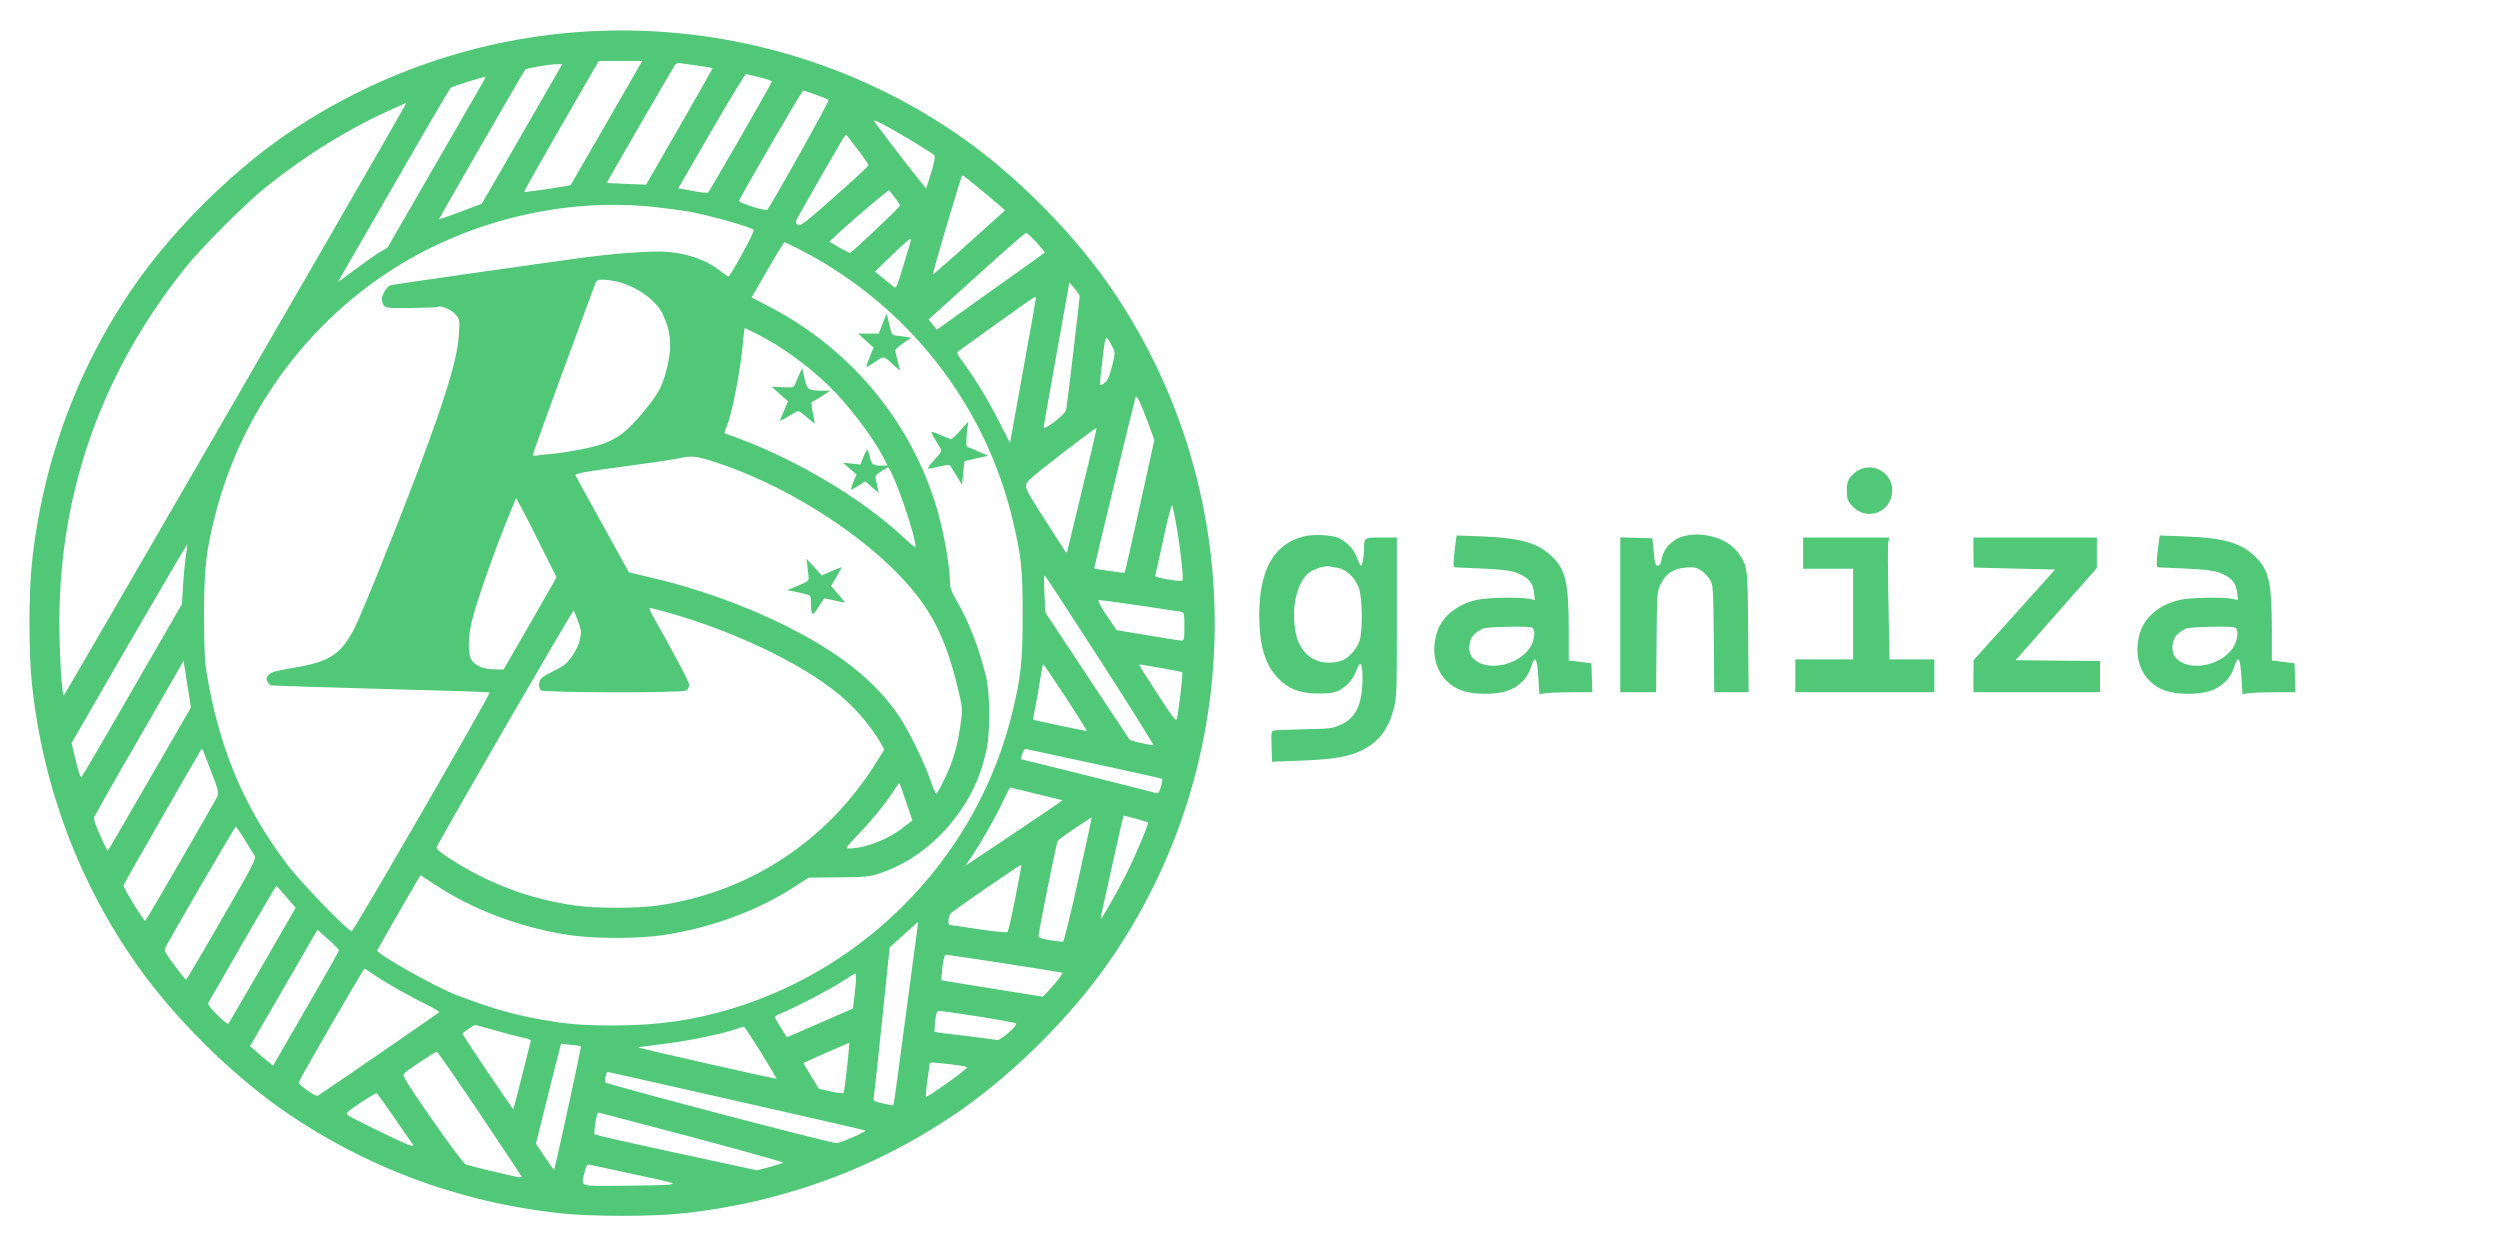 <?xml version="1.0" standalone="no"?>
<!DOCTYPE svg PUBLIC "-//W3C//DTD SVG 20010904//EN"
 "http://www.w3.org/TR/2001/REC-SVG-20010904/DTD/svg10.dtd">
<svg version="1.0" xmlns="http://www.w3.org/2000/svg"
 width="1600pt" height="800pt" viewBox="0 0 1600 800"
 preserveAspectRatio="xMidYMid meet">

<g transform="translate(0,800) scale(0.1,-0.1)"
fill="#50C878" stroke="none">
<path d="M3780 7800 c-714 -37 -1408 -278 -1992 -691 -330 -235 -672 -577
-907 -907 -374 -529 -606 -1144 -676 -1799 -22 -198 -22 -588 0 -786 70 -655
302 -1270 676 -1799 235 -330 577 -672 907 -907 529 -374 1144 -606 1799 -676
198 -22 588 -22 786 0 655 70 1270 302 1799 676 330 235 672 577 907 907 927
1309 927 3075 0 4384 -235 330 -577 672 -907 907 -693 491 -1537 735 -2392
691z m306 -232 c-13 -24 -117 -203 -229 -398 l-205 -355 -38 -7 c-94 -17 -256
-39 -259 -36 -3 2 104 192 236 421 l241 417 139 0 140 0 -25 -42z m387 11 c48
-6 87 -14 87 -17 0 -3 -96 -171 -212 -374 l-213 -370 -125 5 c-69 3 -126 6
-127 6 -2 2 428 745 439 758 5 7 22 10 36 8 15 -2 66 -9 115 -16z m-1022 -246
c-82 -142 -198 -343 -258 -448 l-110 -189 -137 -52 c-75 -28 -136 -49 -136
-47 0 7 541 946 551 957 9 10 140 33 201 35 l37 1 -148 -257z m1412 172 c42
-10 77 -22 77 -27 0 -9 -396 -698 -408 -710 -4 -4 -49 0 -99 10 l-92 17 212
367 c117 203 217 366 222 364 6 -2 45 -11 88 -21z m-1764 -17 c-7 -13 -149
-259 -316 -548 l-303 -525 -54 -32 c-29 -18 -102 -69 -161 -114 -59 -44 -105
-77 -102 -73 3 5 163 284 357 619 193 336 357 615 363 622 9 9 171 61 225 72
1 1 -3 -9 -9 -21z m2123 -94 c40 -14 77 -30 81 -34 7 -6 -365 -671 -393 -703
-9 -10 -180 44 -180 57 0 15 402 706 410 706 5 0 42 -12 82 -26z m-2654 -112
c-212 -374 -2155 -3732 -2159 -3732 -13 0 -29 265 -29 470 1 835 271 1596 804
2264 103 130 392 419 522 522 259 207 538 378 814 500 41 19 76 34 78 34 2 0
-12 -26 -30 -58z m3085 -78 c75 -39 313 -182 326 -197 7 -10 2 -41 -19 -112
-17 -54 -31 -100 -33 -101 -2 -2 -220 277 -320 412 -23 30 -18 30 46 -2z
m-155 -172 c35 -46 62 -87 60 -92 -2 -5 -99 -95 -217 -199 -185 -164 -217
-189 -233 -180 -13 7 -17 16 -13 27 5 14 242 428 298 521 17 28 22 31 31 19 6
-7 39 -51 74 -96z m756 -227 c50 -41 111 -92 135 -113 l44 -38 -229 -206
c-126 -114 -231 -205 -233 -203 -5 5 182 635 188 635 2 0 45 -34 95 -75z
m-526 -71 c18 -23 32 -46 32 -50 0 -9 -304 -297 -319 -302 -5 -1 -36 14 -70
34 l-62 37 23 23 c76 75 354 312 359 306 3 -4 20 -26 37 -48z m-1538 -59 c74
-8 173 -21 219 -29 131 -24 394 -98 415 -117 9 -8 -150 -299 -163 -299 -3 0
-26 16 -50 35 -101 80 -244 125 -401 125 -107 0 -306 -16 -450 -35 -340 -46
-1247 -176 -1260 -180 -26 -9 -63 -72 -56 -97 13 -52 13 -52 187 -49 90 1 167
4 171 7 18 12 88 -18 114 -49 26 -31 27 -34 21 -127 -9 -152 -79 -384 -253
-849 -140 -372 -373 -951 -416 -1033 -87 -167 -159 -214 -390 -252 -117 -20
-145 -28 -160 -46 -14 -17 -15 -26 -7 -41 6 -11 16 -22 22 -25 7 -2 324 -13
705 -23 381 -10 694 -20 696 -22 8 -8 -870 -1528 -883 -1529 -25 0 -335 321
-423 440 -276 370 -430 745 -509 1235 -9 52 -13 176 -13 350 0 297 13 411 73
645 161 632 564 1195 1111 1552 497 325 1119 476 1700 413z m2444 -227 c31
-34 54 -63 52 -65 -2 -2 -158 -114 -347 -248 l-343 -245 -27 33 -27 32 46 41
c26 23 164 148 307 277 143 130 265 236 272 236 6 1 36 -27 67 -61z m-804 16
c0 -3 -21 -75 -47 -160 -41 -137 -48 -153 -62 -141 -9 7 -40 33 -69 56 l-52
43 107 104 c99 95 123 114 123 98z m-709 -62 c684 -352 1182 -984 1359 -1725
57 -238 65 -317 65 -617 -1 -299 -10 -385 -65 -615 -216 -900 -906 -1630
-1795 -1900 -252 -76 -471 -107 -755 -108 -207 0 -314 9 -495 43 -177 34 -285
66 -510 150 -139 53 -522 269 -511 288 39 70 182 320 223 389 l54 92 92 -60
c251 -166 560 -280 872 -325 158 -22 422 -22 580 0 306 44 613 156 855 314
l85 55 190 2 c169 1 198 4 260 24 183 60 347 178 477 342 111 140 176 281 213
457 23 113 21 362 -5 465 -48 190 -110 350 -189 485 -32 55 -41 81 -41 116 0
79 -30 266 -65 402 -149 581 -548 1079 -1087 1359 l-118 61 102 177 c56 97
105 177 108 177 4 0 49 -22 101 -48z m-1164 -206 c126 -34 243 -119 285 -207
54 -115 61 -217 23 -359 -31 -113 -53 -152 -149 -269 -130 -155 -199 -197
-387 -235 -68 -14 -158 -28 -199 -31 -41 -3 -85 -8 -97 -11 -13 -2 -23 0 -23
7 0 9 322 888 399 1092 9 24 16 27 53 27 24 0 67 -7 95 -14z m2953 -91 c0 -16
-79 -686 -85 -720 -4 -22 -23 -43 -75 -83 -39 -29 -70 -47 -70 -40 -1 7 36
220 82 472 l82 459 33 -39 c18 -21 33 -44 33 -49z m-281 -17 c0 -7 -37 -218
-83 -468 l-82 -455 -67 131 c-72 141 -149 269 -228 378 -47 64 -49 69 -32 81
10 7 122 88 248 178 127 91 233 166 238 166 4 1 7 -5 6 -11z m-1781 -227 c149
-75 315 -195 451 -325 128 -123 289 -334 357 -468 l24 -48 -44 0 c-50 0 -61
10 -71 63 -4 20 -11 37 -15 37 -4 0 -15 -21 -25 -46 l-18 -47 -56 6 -56 6 43
-38 43 -37 -21 -53 c-13 -33 -16 -50 -8 -45 7 4 29 18 49 30 l37 23 43 -37 42
-36 -6 31 c-3 17 -9 42 -12 55 -5 21 0 29 35 52 23 15 43 26 45 24 40 -45 175
-438 175 -509 0 -6 -31 18 -69 54 -282 266 -732 529 -1148 672 -8 3 -7 15 6
42 34 71 92 372 107 551 4 45 8 82 11 82 2 0 38 -18 81 -39z m2272 -82 c18
-35 18 -37 -3 -123 -18 -70 -28 -92 -50 -108 -33 -24 -33 -33 -10 161 18 156
18 156 63 70z m233 -499 l35 -95 -93 -423 c-51 -233 -95 -425 -97 -427 -3 -4
-190 23 -195 28 -2 2 253 1057 264 1092 7 23 26 -16 86 -175z m-417 -371 c-46
-189 -89 -368 -96 -398 l-13 -54 -64 99 c-167 258 -195 305 -197 333 -1 26 19
44 224 203 124 96 226 172 228 168 1 -3 -35 -161 -82 -351z m-2363 135 c425
-137 892 -424 1182 -725 196 -203 292 -386 370 -703 36 -146 36 -151 25 -235
-19 -145 -49 -251 -101 -358 -27 -57 -53 -103 -57 -103 -4 0 -20 37 -36 83
-43 123 -139 319 -202 413 -150 224 -381 407 -728 580 -264 131 -567 240 -861
308 l-140 33 -168 304 c-93 167 -171 309 -173 315 -6 14 41 23 356 65 129 17
262 37 295 44 92 20 117 18 238 -21z m-1105 -551 l94 -188 -169 -295 -170
-295 -59 1 c-71 1 -129 26 -149 65 -21 39 -19 148 5 244 31 130 155 480 252
713 l31 74 36 -65 c20 -36 78 -150 129 -254z m4061 143 c25 -140 47 -343 39
-351 -10 -11 -179 18 -175 29 2 6 26 113 53 238 26 125 52 222 56 214 4 -7 16
-65 27 -130z m-6339 -187 c-5 -35 -14 -121 -18 -190 l-8 -126 -314 -544 c-172
-299 -319 -550 -325 -557 -10 -11 -18 9 -40 100 l-27 113 368 637 c203 350
370 635 372 634 2 -2 -2 -32 -8 -67z m5854 -679 c189 -294 341 -536 337 -538
-12 -4 -142 25 -151 34 -4 5 -127 190 -273 411 l-266 402 -7 123 c-4 84 -3
120 4 113 6 -5 166 -251 356 -545z m248 355 c134 -20 253 -38 266 -40 21 -5
22 -10 22 -95 0 -79 -2 -90 -17 -90 -10 0 -108 15 -217 34 l-200 33 -33 49
c-74 108 -93 144 -78 144 8 0 124 -16 257 -35z m-3021 -44 c464 -131 921 -357
1150 -570 78 -72 166 -180 213 -262 l26 -46 -56 -89 c-312 -498 -808 -823
-1385 -908 -140 -21 -408 -21 -548 0 -284 41 -548 141 -789 297 -67 43 -91 64
-87 75 17 46 871 1520 876 1514 4 -4 17 -35 29 -70 21 -57 22 -68 11 -117 -12
-52 -54 -122 -95 -157 -12 -10 -46 -30 -76 -44 -30 -15 -63 -33 -72 -42 -21
-17 -24 -62 -6 -80 16 -16 899 -17 929 -2 11 6 19 21 19 36 0 21 -72 157 -232
442 -16 28 -25 52 -20 52 4 0 55 -13 113 -29z m-3311 -1062 c-144 -250 -265
-458 -269 -462 -7 -7 -91 184 -91 207 0 6 129 234 288 508 l287 499 23 -149
24 -150 -262 -453z m5860 519 c76 -117 137 -214 136 -216 -3 -3 -338 68 -344
73 -1 1 6 44 17 96 10 52 24 131 31 177 7 45 14 82 16 82 3 0 67 -96 144 -212z
m633 183 c59 -10 110 -21 113 -24 7 -6 -25 -271 -35 -300 -6 -15 -34 23 -124
163 -64 99 -117 183 -117 185 0 3 12 2 28 -1 15 -3 75 -13 135 -23z m-6098
-669 c41 -104 46 -126 37 -147 -15 -33 -451 -788 -462 -798 -7 -8 -140 208
-140 227 0 5 367 646 498 870 3 6 9 1 13 -10 4 -10 28 -74 54 -142z m5659 58
c231 -50 422 -92 424 -95 3 -2 -1 -25 -8 -50 -10 -34 -17 -44 -29 -41 -9 3
-208 53 -442 112 l-427 106 11 34 c8 27 14 33 31 29 12 -3 210 -46 440 -95z
m-1214 -244 l39 -117 -57 -44 c-99 -78 -244 -134 -346 -135 -28 0 -26 3 51 83
89 93 181 206 232 285 18 29 35 51 37 49 3 -2 22 -57 44 -121z m835 53 l165
-41 -73 -51 c-39 -27 -179 -121 -310 -209 l-239 -159 40 58 c63 94 150 247
198 348 25 52 47 95 50 95 2 0 79 -19 169 -41z m633 -158 c41 -11 76 -22 79
-24 7 -7 -78 -210 -141 -335 -54 -107 -153 -282 -160 -282 -2 0 0 17 5 38 4
20 35 161 69 312 58 264 69 310 73 310 1 0 35 -9 75 -19z m-367 -391 c-48
-216 -92 -395 -97 -397 -5 -1 -43 3 -84 10 -71 12 -75 15 -72 38 5 45 114 587
121 597 7 12 213 153 217 149 2 -1 -37 -180 -85 -397z m-5336 258 c28 -45 56
-92 64 -103 12 -20 -3 -51 -210 -408 -122 -213 -225 -387 -228 -387 -3 0 -37
41 -74 91 -48 62 -67 95 -62 107 12 32 448 782 454 782 3 -1 29 -37 56 -82z
m4933 -374 c-22 -115 -45 -213 -49 -218 -5 -6 -78 1 -186 17 -98 15 -181 27
-185 27 -13 0 -9 55 5 73 12 16 450 317 454 313 2 -1 -16 -97 -39 -212z
m-4665 5 l59 -69 -212 -368 c-117 -202 -215 -370 -219 -374 -4 -4 -36 21 -71
57 -54 54 -63 68 -54 83 6 9 104 180 219 380 114 199 211 362 214 361 3 0 32
-32 64 -70z m4040 -186 c-2 -16 -37 -279 -78 -586 -40 -308 -75 -560 -77 -561
-2 -1 -32 4 -66 12 -64 14 -64 14 -59 46 3 17 27 239 53 492 l48 461 90 81
c50 45 91 82 92 82 0 0 -1 -12 -3 -27z m-3703 -155 c0 -5 -95 -173 -211 -373
l-211 -365 -36 29 c-21 16 -54 44 -74 63 l-38 33 216 372 216 373 69 -62 c38
-34 69 -66 69 -70z m4260 -84 c201 -31 367 -58 369 -60 5 -4 -35 -57 -85 -111
l-39 -42 -325 52 -325 53 1 24 c4 75 17 140 27 140 7 0 176 -25 377 -56z
m-4043 -68 c71 -49 225 -138 333 -190 52 -26 93 -50 91 -54 -4 -6 -734 -508
-777 -535 -14 -8 -126 71 -122 87 6 22 413 725 420 726 5 0 29 -15 55 -34z
m3089 -68 c-4 -40 -9 -91 -12 -113 l-6 -40 -211 -92 -211 -92 -38 60 c-21 33
-38 64 -38 69 0 6 19 18 43 27 79 31 312 152 387 202 41 27 79 50 84 50 5 1 6
-31 2 -71z m789 -204 c127 -20 234 -40 238 -44 13 -11 -101 -112 -121 -106 -9
2 -102 14 -207 27 -104 12 -192 23 -193 25 -2 1 -1 32 3 68 7 58 10 66 29 66
11 0 125 -16 251 -36z m-3098 -88 c65 -19 144 -39 176 -46 46 -9 57 -15 53
-28 -3 -9 -28 -109 -56 -222 -28 -113 -53 -206 -55 -208 -3 -4 -325 473 -325
482 0 7 72 56 82 56 3 0 60 -15 125 -34z m1703 -141 c56 -91 101 -167 99 -169
-5 -3 -889 197 -886 201 2 1 66 10 142 19 150 17 372 61 470 93 33 10 63 20
66 20 3 1 52 -73 109 -164z m551 -97 c-9 -86 -19 -159 -23 -163 -3 -4 -40 1
-82 10 l-75 17 -50 81 c-28 44 -49 82 -48 84 4 4 292 131 293 129 1 0 -6 -72
-15 -158z m-1703 136 c4 -3 -166 -786 -172 -791 -1 -2 -28 35 -59 82 l-57 85
70 283 c39 155 75 299 81 319 l10 38 62 -7 c34 -3 64 -7 65 -9z m-648 -430
c146 -217 266 -399 268 -403 1 -5 -10 -6 -25 -4 -46 8 -306 71 -331 80 -13 5
-98 117 -217 288 -158 229 -192 282 -181 293 20 21 200 141 211 141 6 0 129
-178 275 -395z m3018 314 c56 -6 102 -15 102 -19 0 -13 -257 -196 -264 -188
-3 2 2 49 9 104 8 55 15 103 15 108 0 10 18 9 138 -5z m-1374 -234 c452 -102
822 -187 825 -189 7 -7 -151 -77 -184 -81 -27 -4 -1466 374 -1481 389 -7 7 5
67 14 67 3 0 375 -84 826 -186z m-2187 -112 c60 -86 113 -163 117 -170 5 -9
-5 -8 -36 4 -60 23 -359 169 -381 186 -17 13 -11 19 80 80 54 36 101 64 105
62 3 -2 55 -75 115 -162z m1900 -119 c326 -87 589 -161 585 -164 -4 -4 -43
-16 -87 -28 l-80 -21 -515 111 c-283 61 -519 115 -524 119 -9 9 13 140 23 140
3 0 272 -71 598 -157z m-367 -239 c263 -56 273 -59 220 -66 -30 -3 -166 -6
-302 -7 -282 -1 -259 -10 -236 89 9 38 16 50 27 47 9 -2 140 -30 291 -63z"/>
<path d="M5649 5930 l-25 -65 -66 0 -66 0 49 -45 50 -45 -25 -60 c-13 -33 -23
-61 -21 -63 2 -2 27 12 56 32 59 40 50 42 127 -28 17 -17 32 -28 32 -25 0 2
-7 29 -15 59 -8 30 -15 61 -15 67 0 7 23 28 51 47 l52 35 -34 5 c-19 3 -47 7
-63 8 -28 3 -30 7 -45 73 l-16 69 -26 -64z"/>
<path d="M6146 5245 c-26 -30 -53 -55 -59 -55 -7 0 -36 11 -66 25 -30 14 -56
23 -59 21 -4 -4 13 -35 55 -102 13 -20 9 -26 -38 -78 -28 -31 -45 -56 -38 -56
8 0 41 7 74 15 47 11 62 12 68 2 5 -7 23 -36 41 -66 l33 -54 8 76 7 76 75 17
76 17 -63 28 c-34 16 -67 29 -71 29 -8 0 -4 95 6 143 2 9 2 17 1 17 -1 0 -24
-25 -50 -55z"/>
<path d="M5116 5605 c-10 -22 -22 -50 -27 -63 -9 -22 -14 -23 -80 -20 l-71 3
53 -47 52 -46 -22 -54 c-13 -29 -25 -59 -28 -67 -4 -7 19 3 51 23 31 20 60 36
65 36 4 0 29 -18 54 -40 25 -22 47 -40 50 -40 2 0 -3 30 -11 67 -8 37 -11 68
-6 70 5 2 34 19 64 38 l55 35 -46 0 c-97 0 -103 4 -120 78 l-15 67 -18 -40z"/>
<path d="M5166 4388 c2 -21 6 -53 8 -72 4 -34 4 -34 -66 -64 l-71 -29 39 -7
c21 -4 56 -12 77 -17 37 -10 37 -10 37 -62 0 -79 11 -84 48 -22 18 30 36 55
40 55 4 0 34 -7 67 -14 33 -8 61 -13 62 -12 1 1 -18 25 -43 54 l-45 52 35 60
c19 33 34 60 31 60 -2 0 -31 -12 -65 -26 l-61 -27 -49 54 -49 54 5 -37z"/>
<path d="M11905 4996 c-17 -7 -43 -28 -58 -45 -23 -27 -27 -42 -27 -91 0 -52
4 -64 31 -95 94 -107 259 -45 259 98 0 105 -109 175 -205 133z"/>
<path d="M8344 4567 c-192 -49 -285 -215 -285 -505 1 -196 38 -320 124 -406
63 -63 126 -89 227 -94 48 -2 104 1 128 7 59 16 118 72 139 132 28 77 43 64
43 -36 0 -170 -40 -258 -138 -303 -53 -24 -68 -26 -232 -29 -96 -2 -184 -6
-195 -8 -19 -4 -20 -11 -17 -102 l3 -98 186 7 c207 8 308 25 393 68 106 54
166 134 200 265 19 73 20 111 20 587 l0 508 -99 0 c-109 0 -111 -1 -111 -68 0
-52 -11 -112 -21 -112 -4 0 -15 22 -23 48 -18 52 -60 99 -115 127 -44 22 -162
28 -227 12z m219 -202 c54 -9 111 -64 134 -128 22 -63 25 -268 5 -335 -17 -56
-74 -119 -120 -132 -94 -26 -176 -6 -230 55 -45 52 -62 102 -69 205 -10 134
36 269 104 311 37 23 95 39 123 34 8 -2 32 -6 53 -10z"/>
<path d="M10783 4570 c-78 -18 -138 -79 -149 -152 -5 -27 -12 -38 -24 -38 -15
0 -19 14 -26 88 l-9 87 -102 3 -103 3 0 -496 0 -495 114 0 115 0 3 323 c3 316
3 323 27 370 32 67 85 100 165 105 51 3 66 0 95 -20 19 -13 44 -39 55 -58 20
-33 21 -53 24 -377 l3 -343 110 0 110 0 -3 388 c-3 422 -2 414 -64 504 -62 89
-215 138 -341 108z"/>
<path d="M9316 4529 c-17 -137 -17 -159 -4 -160 304 -12 357 -17 411 -42 64
-29 87 -59 95 -122 l5 -45 -34 7 c-56 13 -270 9 -336 -6 -131 -29 -226 -108
-258 -213 -48 -163 17 -314 159 -367 70 -26 206 -29 285 -5 74 22 136 80 158
150 27 85 40 70 48 -57 l7 -111 46 6 c24 3 101 6 169 6 l124 0 -3 93 -3 92
-72 9 -73 9 0 191 c-1 307 -18 384 -103 470 -91 91 -202 123 -449 133 l-166 6
-6 -44z m488 -545 c22 -9 20 -66 -3 -113 -67 -129 -290 -178 -376 -81 -32 35
-28 111 8 148 16 16 43 34 60 40 35 11 285 16 311 6z"/>
<path d="M13816 4529 c-17 -137 -17 -159 -4 -160 304 -12 357 -17 411 -42 64
-29 87 -59 95 -122 l5 -45 -34 7 c-56 13 -270 9 -336 -6 -131 -29 -226 -108
-258 -213 -48 -163 17 -314 159 -367 70 -26 206 -29 285 -5 74 22 136 80 158
150 27 85 40 70 48 -57 l7 -111 46 6 c24 3 101 6 169 6 l124 0 -3 93 -3 92
-72 9 -73 9 0 191 c-1 307 -18 384 -103 470 -91 91 -202 123 -449 133 l-166 6
-6 -44z m488 -545 c22 -9 20 -66 -3 -113 -67 -129 -290 -178 -376 -81 -32 35
-28 111 8 148 16 16 43 34 60 40 35 11 285 16 311 6z"/>
<path d="M11540 4460 l0 -100 160 0 160 0 0 -290 0 -290 -185 0 -185 0 0 -105
0 -105 445 0 445 0 0 105 0 105 -143 0 -144 0 -7 363 c-4 200 -4 376 -1 390
l7 27 -276 0 -276 0 0 -100z"/>
<path d="M12630 4465 c0 -52 1 -96 3 -97 1 0 118 -4 261 -7 l259 -6 -261 -290
-261 -290 -1 -102 0 -103 405 0 405 0 0 100 0 100 -270 2 -270 3 260 295 260
295 0 98 0 97 -395 0 -395 0 0 -95z"/>
</g>
</svg>
